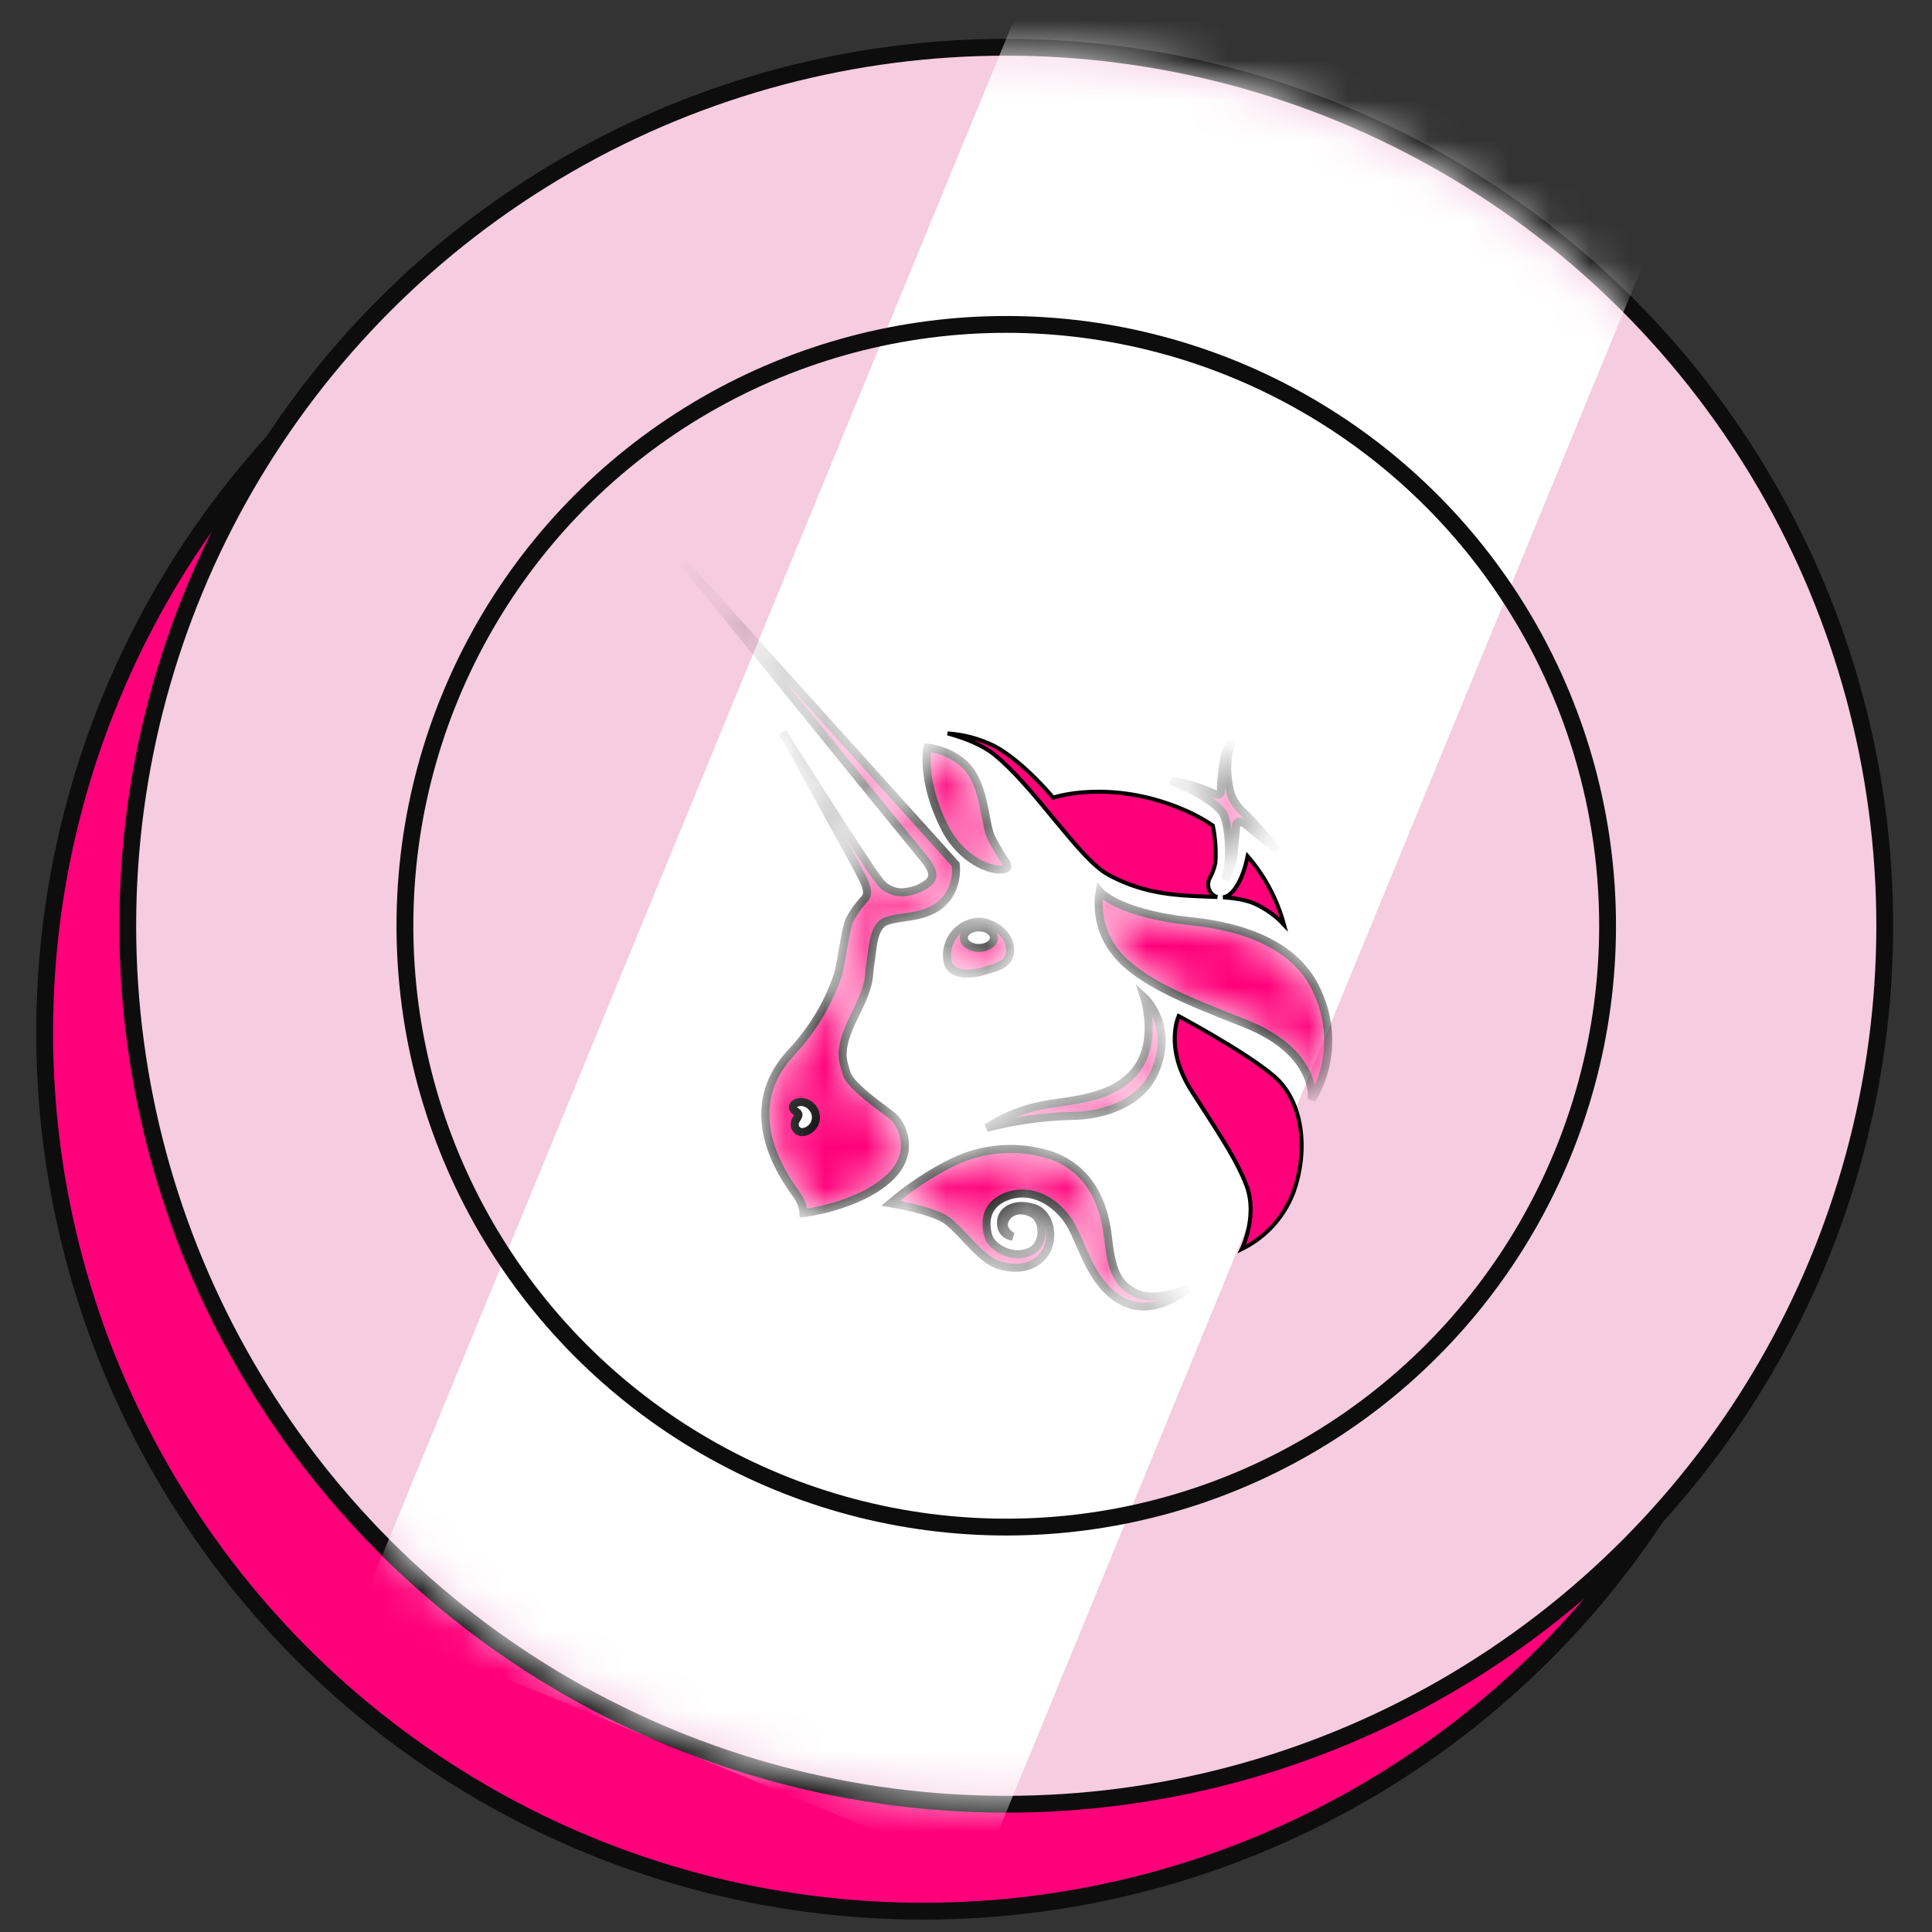 <svg width="48" height="48" viewBox="0 0 48 48" fill="none" xmlns="http://www.w3.org/2000/svg">
<rect x="0" y="0" width="48" height="48" fill="#333333" stroke="none"/>
<circle cx="22.935" cy="25.657" r="21.826" fill="#FF007A" stroke="#0D0D0D" stroke-width="0.418"/>
<circle cx="25" cy="23" r="21.826" fill="#F5CCE0" stroke="#0D0D0D" stroke-width="0.418"/>
<mask id="mask0_323_930" style="mask-type:alpha" maskUnits="userSpaceOnUse" x="3" y="1" width="44" height="44">
<circle cx="25" cy="23.001" r="21.634" transform="rotate(22.365 25 23.001)" fill="white"/>
</mask>
<g mask="url(#mask0_323_930)">
<rect x="25.952" y="-1.351" width="16.764" height="44.912" transform="rotate(22.365 25.952 -1.351)" fill="white"/>
</g>
<circle cx="25" cy="23" r="14.94" stroke="#0D0D0D" stroke-width="0.418"/>
<path d="M30.854 31.031C30.858 31.023 30.862 31.014 30.866 31.005C30.906 30.909 30.957 30.773 30.998 30.611C31.08 30.289 31.124 29.859 30.965 29.445L30.965 29.445C30.745 28.874 30.402 28.342 29.806 27.417C29.746 27.324 29.683 27.227 29.618 27.126L29.618 27.126C29.25 26.557 29.173 26.073 29.187 25.733C29.194 25.562 29.223 25.427 29.251 25.335C29.262 25.297 29.273 25.266 29.282 25.244L29.31 25.258C29.358 25.284 29.428 25.322 29.514 25.37C29.686 25.465 29.922 25.598 30.181 25.75C30.7 26.056 31.305 26.436 31.66 26.743C32.357 27.344 32.523 28.543 32.132 29.63C32.008 29.954 31.819 30.25 31.579 30.501C31.37 30.718 31.124 30.898 30.854 31.031Z" fill="#FF007A" stroke="black" stroke-width="0.1"/>
<mask id="path-7-inside-1_323_930" fill="white">
<path d="M32.592 27.323C32.592 27.323 32.762 26.143 30.904 25.417C29.495 24.864 28.32 24.394 27.748 23.702C27.568 23.49 27.437 23.241 27.363 22.972C27.29 22.704 27.276 22.423 27.323 22.149C27.323 22.149 27.777 22.697 29.579 22.886C31.237 23.06 32.279 23.653 32.714 24.605C32.921 25.033 33.018 25.505 32.997 25.98C32.976 26.454 32.837 26.916 32.592 27.323ZM28.43 24.783C28.43 24.783 28.819 25.987 28.122 26.7C27.513 27.321 26.613 27.323 25.898 27.461C25.405 27.556 24.936 27.746 24.515 28.02C25.19 27.845 25.882 27.747 26.579 27.726C27.555 27.726 28.382 27.328 28.685 26.64C29.198 25.488 28.43 24.783 28.43 24.783ZM24.969 29.741C25.536 29.498 26.127 29.775 26.5 30.275C26.873 30.775 27.027 31.828 27.834 32.303C28.641 32.778 29.503 32.022 29.503 32.022C29.503 32.022 28.696 32.363 28.21 32.127C27.688 31.873 27.608 31.428 27.516 30.663C27.358 29.413 26.702 28.916 26.125 28.706C25.31 28.441 24.424 28.505 23.654 28.882C23.106 29.157 22.593 29.497 22.126 29.894C22.126 29.894 23.079 30.053 23.46 30.28C23.842 30.507 24.328 31.279 24.81 31.43C25.253 31.569 25.712 31.5 25.96 31.14C26.208 30.782 26.1 30.153 25.697 30.018C25.203 29.851 24.85 30.086 24.871 30.391C24.867 30.473 24.894 30.553 24.948 30.615C25.001 30.676 25.077 30.715 25.158 30.723C25.158 30.723 24.84 30.564 24.974 30.294C25.133 29.997 25.498 30.04 25.697 30.18C25.939 30.351 25.976 30.942 25.561 31.11C25.147 31.279 24.623 31.004 24.544 30.675C24.464 30.346 24.494 29.946 24.969 29.741ZM23.745 21.477L17 14C17 14 22.728 21.064 22.933 21.305C23.138 21.547 23.251 21.76 23.073 21.923C22.925 22.046 22.745 22.125 22.555 22.152C22.423 22.182 22.284 22.172 22.157 22.123C22.03 22.074 21.921 21.989 21.842 21.879C21.553 21.531 19.442 18.191 19.442 18.191C19.442 18.191 21.332 21.612 21.429 21.814C21.526 22.015 21.588 22.193 21.493 22.32C21.337 22.484 21.205 22.669 21.101 22.87C20.996 23.127 20.91 23.88 20.823 24.205C20.588 24.904 20.209 25.546 19.711 26.089C19.257 26.565 18.906 27.185 19.044 28.06C19.176 28.896 19.714 29.56 19.805 29.703C19.897 29.831 19.953 29.982 19.963 30.14C19.963 30.14 21.313 29.981 22.084 29.274C22.776 28.639 22.401 27.928 22.198 27.748C22.053 27.62 21.128 26.999 21.035 26.672C20.943 26.344 20.794 26.114 21.235 25.23C21.677 24.345 21.564 24.251 21.623 23.946C21.682 23.642 21.669 23.013 22.02 22.886C22.371 22.759 22.814 22.817 23.236 22.568C23.853 22.193 23.745 21.477 23.745 21.477ZM19.933 28.128C19.907 28.128 19.882 28.123 19.858 28.113C19.835 28.103 19.813 28.088 19.796 28.07C19.778 28.051 19.764 28.029 19.755 28.005C19.747 27.981 19.743 27.955 19.744 27.929C19.744 27.823 19.855 27.747 19.836 27.68C19.817 27.613 19.72 27.61 19.7 27.521C19.689 27.474 19.73 27.383 19.905 27.377C20.005 27.382 20.099 27.427 20.167 27.5C20.235 27.573 20.273 27.67 20.271 27.771C20.269 27.861 20.232 27.948 20.17 28.014C20.107 28.08 20.022 28.12 19.932 28.128L19.933 28.128ZM24.308 22.9C24.193 22.907 24.081 22.938 23.978 22.991C23.876 23.044 23.785 23.117 23.713 23.207C23.64 23.296 23.587 23.4 23.556 23.511C23.526 23.622 23.518 23.739 23.535 23.853C23.587 24.256 24.118 24.226 24.447 24.124C24.775 24.023 25.126 23.965 25.096 23.554C25.066 23.143 24.574 22.886 24.308 22.9ZM24.32 23.552C24.113 23.552 23.946 23.438 23.946 23.297C23.946 23.155 24.105 23.041 24.32 23.041C24.534 23.041 24.693 23.155 24.693 23.297C24.693 23.438 24.526 23.552 24.32 23.552ZM23.043 18.574C23.043 18.574 23.784 18.644 24.143 19.209C24.502 19.774 24.461 20.532 24.656 20.867C24.752 21.05 24.858 21.228 24.974 21.399C25.029 21.469 25.072 21.574 24.939 21.598C24.612 21.658 23.875 21.359 23.471 20.562C22.868 19.376 23.043 18.574 23.043 18.574ZM30.601 18.434C30.601 18.434 30.391 18.863 30.551 19.617C30.598 19.827 30.709 20.016 30.869 20.159C31.173 20.458 31.459 20.776 31.723 21.112L30.977 20.506C30.818 20.38 30.723 20.384 30.713 20.519C30.704 20.654 30.647 21.243 30.626 21.372C30.578 21.539 30.516 21.702 30.44 21.858C30.44 21.858 30.518 21.491 30.526 21.391C30.543 21.147 30.54 20.4 30.354 20.163C30.037 19.76 29.084 19.398 29.084 19.398C29.454 19.453 29.815 19.56 30.156 19.716C30.299 19.782 30.331 19.733 30.331 19.633C30.341 19.367 30.369 19.102 30.413 18.839C30.443 18.691 30.507 18.552 30.601 18.434V18.434Z"/>
</mask>
<path d="M32.592 27.323C32.592 27.323 32.762 26.143 30.904 25.417C29.495 24.864 28.32 24.394 27.748 23.702C27.568 23.49 27.437 23.241 27.363 22.972C27.29 22.704 27.276 22.423 27.323 22.149C27.323 22.149 27.777 22.697 29.579 22.886C31.237 23.06 32.279 23.653 32.714 24.605C32.921 25.033 33.018 25.505 32.997 25.98C32.976 26.454 32.837 26.916 32.592 27.323ZM28.43 24.783C28.43 24.783 28.819 25.987 28.122 26.7C27.513 27.321 26.613 27.323 25.898 27.461C25.405 27.556 24.936 27.746 24.515 28.02C25.19 27.845 25.882 27.747 26.579 27.726C27.555 27.726 28.382 27.328 28.685 26.64C29.198 25.488 28.43 24.783 28.43 24.783ZM24.969 29.741C25.536 29.498 26.127 29.775 26.5 30.275C26.873 30.775 27.027 31.828 27.834 32.303C28.641 32.778 29.503 32.022 29.503 32.022C29.503 32.022 28.696 32.363 28.21 32.127C27.688 31.873 27.608 31.428 27.516 30.663C27.358 29.413 26.702 28.916 26.125 28.706C25.31 28.441 24.424 28.505 23.654 28.882C23.106 29.157 22.593 29.497 22.126 29.894C22.126 29.894 23.079 30.053 23.46 30.28C23.842 30.507 24.328 31.279 24.81 31.43C25.253 31.569 25.712 31.5 25.96 31.14C26.208 30.782 26.1 30.153 25.697 30.018C25.203 29.851 24.85 30.086 24.871 30.391C24.867 30.473 24.894 30.553 24.948 30.615C25.001 30.676 25.077 30.715 25.158 30.723C25.158 30.723 24.84 30.564 24.974 30.294C25.133 29.997 25.498 30.04 25.697 30.18C25.939 30.351 25.976 30.942 25.561 31.11C25.147 31.279 24.623 31.004 24.544 30.675C24.464 30.346 24.494 29.946 24.969 29.741ZM23.745 21.477L17 14C17 14 22.728 21.064 22.933 21.305C23.138 21.547 23.251 21.76 23.073 21.923C22.925 22.046 22.745 22.125 22.555 22.152C22.423 22.182 22.284 22.172 22.157 22.123C22.03 22.074 21.921 21.989 21.842 21.879C21.553 21.531 19.442 18.191 19.442 18.191C19.442 18.191 21.332 21.612 21.429 21.814C21.526 22.015 21.588 22.193 21.493 22.32C21.337 22.484 21.205 22.669 21.101 22.87C20.996 23.127 20.91 23.88 20.823 24.205C20.588 24.904 20.209 25.546 19.711 26.089C19.257 26.565 18.906 27.185 19.044 28.06C19.176 28.896 19.714 29.56 19.805 29.703C19.897 29.831 19.953 29.982 19.963 30.14C19.963 30.14 21.313 29.981 22.084 29.274C22.776 28.639 22.401 27.928 22.198 27.748C22.053 27.62 21.128 26.999 21.035 26.672C20.943 26.344 20.794 26.114 21.235 25.23C21.677 24.345 21.564 24.251 21.623 23.946C21.682 23.642 21.669 23.013 22.02 22.886C22.371 22.759 22.814 22.817 23.236 22.568C23.853 22.193 23.745 21.477 23.745 21.477ZM19.933 28.128C19.907 28.128 19.882 28.123 19.858 28.113C19.835 28.103 19.813 28.088 19.796 28.07C19.778 28.051 19.764 28.029 19.755 28.005C19.747 27.981 19.743 27.955 19.744 27.929C19.744 27.823 19.855 27.747 19.836 27.68C19.817 27.613 19.72 27.61 19.7 27.521C19.689 27.474 19.73 27.383 19.905 27.377C20.005 27.382 20.099 27.427 20.167 27.5C20.235 27.573 20.273 27.67 20.271 27.771C20.269 27.861 20.232 27.948 20.17 28.014C20.107 28.08 20.022 28.12 19.932 28.128L19.933 28.128ZM24.308 22.9C24.193 22.907 24.081 22.938 23.978 22.991C23.876 23.044 23.785 23.117 23.713 23.207C23.64 23.296 23.587 23.4 23.556 23.511C23.526 23.622 23.518 23.739 23.535 23.853C23.587 24.256 24.118 24.226 24.447 24.124C24.775 24.023 25.126 23.965 25.096 23.554C25.066 23.143 24.574 22.886 24.308 22.9ZM24.32 23.552C24.113 23.552 23.946 23.438 23.946 23.297C23.946 23.155 24.105 23.041 24.32 23.041C24.534 23.041 24.693 23.155 24.693 23.297C24.693 23.438 24.526 23.552 24.32 23.552ZM23.043 18.574C23.043 18.574 23.784 18.644 24.143 19.209C24.502 19.774 24.461 20.532 24.656 20.867C24.752 21.05 24.858 21.228 24.974 21.399C25.029 21.469 25.072 21.574 24.939 21.598C24.612 21.658 23.875 21.359 23.471 20.562C22.868 19.376 23.043 18.574 23.043 18.574ZM30.601 18.434C30.601 18.434 30.391 18.863 30.551 19.617C30.598 19.827 30.709 20.016 30.869 20.159C31.173 20.458 31.459 20.776 31.723 21.112L30.977 20.506C30.818 20.38 30.723 20.384 30.713 20.519C30.704 20.654 30.647 21.243 30.626 21.372C30.578 21.539 30.516 21.702 30.44 21.858C30.44 21.858 30.518 21.491 30.526 21.391C30.543 21.147 30.54 20.4 30.354 20.163C30.037 19.76 29.084 19.398 29.084 19.398C29.454 19.453 29.815 19.56 30.156 19.716C30.299 19.782 30.331 19.733 30.331 19.633C30.341 19.367 30.369 19.102 30.413 18.839C30.443 18.691 30.507 18.552 30.601 18.434V18.434Z" fill="#FF007A" stroke="black" stroke-width="0.2" mask="url(#path-7-inside-1_323_930)"/>
<path d="M30.997 21.272C31.426 21.767 31.735 22.353 31.904 22.984C31.898 22.978 31.892 22.971 31.886 22.964C31.762 22.824 31.558 22.645 31.241 22.484L31.241 22.483C31.026 22.376 30.781 22.329 30.513 22.304C30.472 22.3 30.43 22.297 30.387 22.294C30.45 22.284 30.51 22.257 30.558 22.214C30.645 22.146 30.868 21.904 30.997 21.272ZM30.244 22.286C30.151 22.282 30.055 22.278 29.957 22.274C29.853 22.271 29.746 22.267 29.637 22.261C29.009 22.23 28.298 22.146 27.54 21.735L27.54 21.735C27.36 21.637 27.158 21.457 26.937 21.224C26.718 20.991 26.484 20.71 26.24 20.415C26.214 20.383 26.188 20.352 26.162 20.32C25.698 19.756 25.2 19.152 24.71 18.753L24.71 18.752C24.416 18.516 24.012 18.359 23.684 18.261C23.636 18.247 23.588 18.233 23.543 18.221C23.945 18.249 24.339 18.355 24.703 18.534C25.057 18.723 25.417 19.036 25.69 19.305C25.826 19.439 25.939 19.561 26.019 19.649C26.059 19.693 26.09 19.729 26.111 19.754L26.136 19.782L26.142 19.79L26.143 19.791L26.144 19.792L26.144 19.792L26.144 19.792L26.166 19.818L26.198 19.808L26.198 19.808L26.198 19.808L26.198 19.808L26.199 19.807L26.201 19.806L26.213 19.803C26.223 19.8 26.238 19.796 26.258 19.79C26.298 19.78 26.358 19.765 26.435 19.75C26.589 19.719 26.814 19.685 27.095 19.674C27.655 19.651 28.437 19.719 29.319 20.079L29.319 20.08C29.604 20.194 29.877 20.338 30.132 20.51C30.194 20.811 30.216 21.119 30.197 21.426C30.171 21.559 30.125 21.688 30.06 21.807C30.022 21.874 30.008 21.952 30.02 22.028C30.032 22.105 30.07 22.175 30.127 22.227L30.127 22.227L30.13 22.23C30.165 22.256 30.203 22.275 30.244 22.286Z" fill="#FF007A" stroke="black" stroke-width="0.1"/>
</svg>
